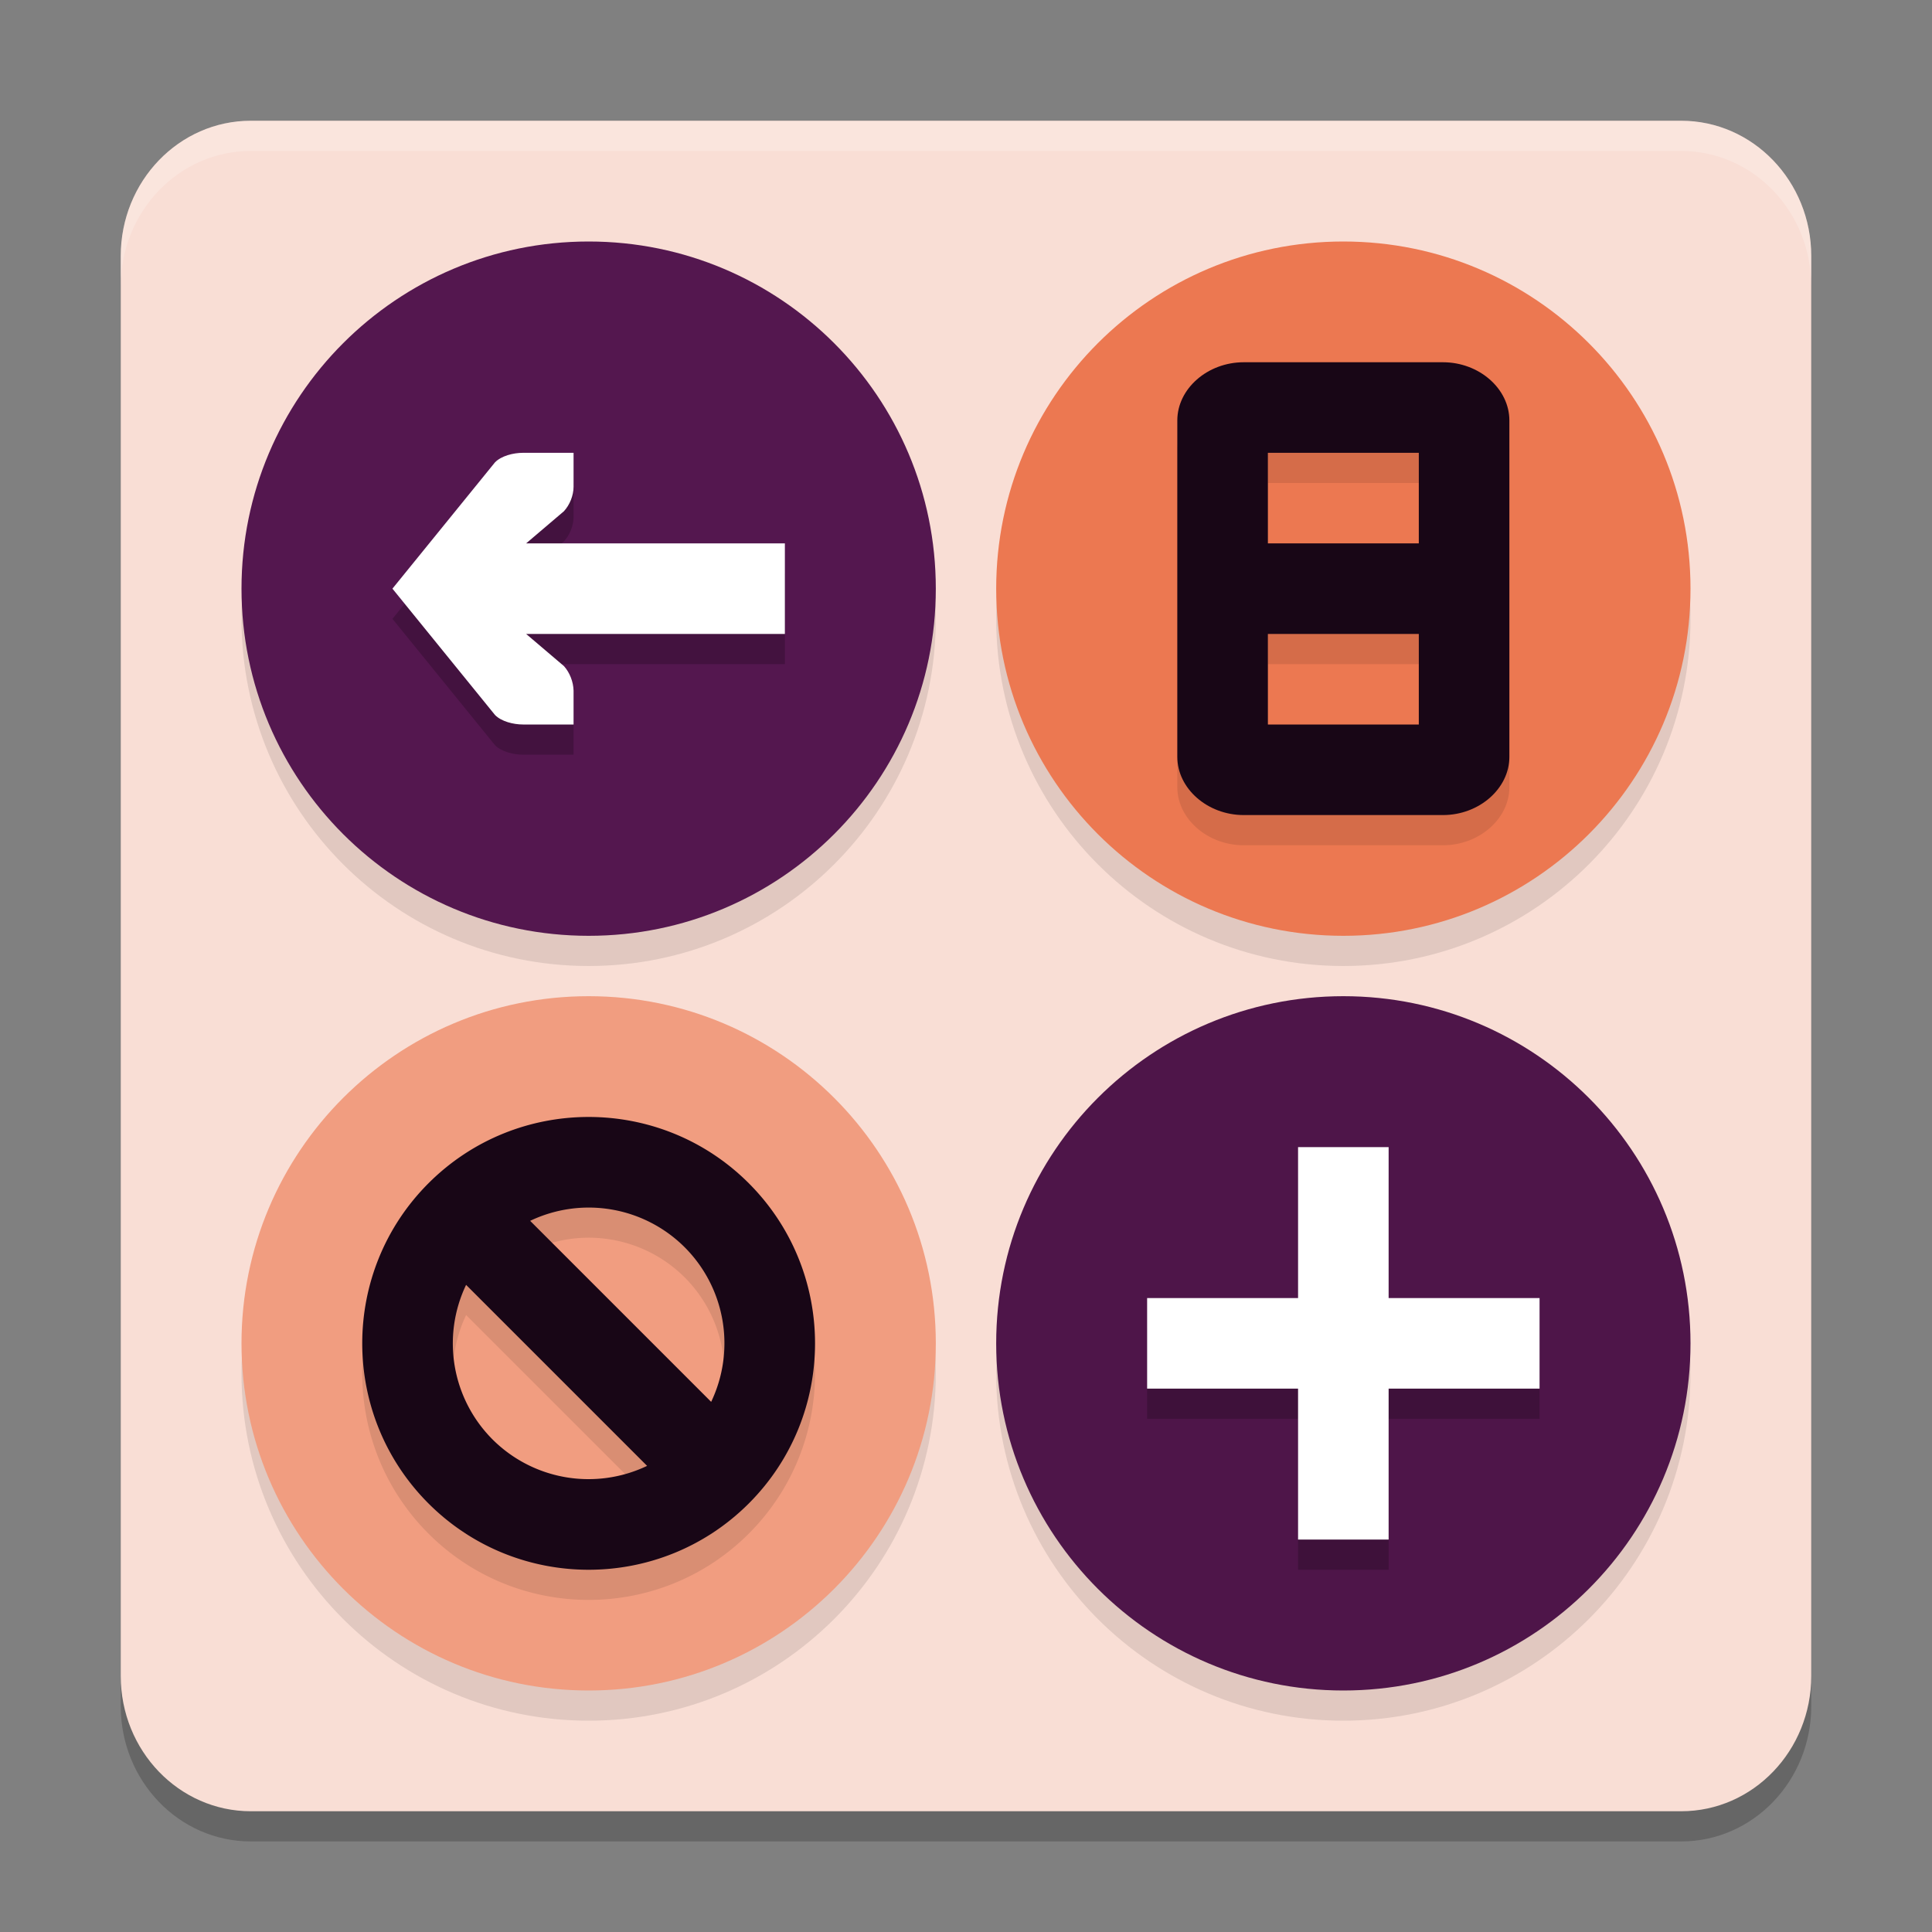 <svg xmlns="http://www.w3.org/2000/svg" width="64" height="64" version="1.1">
 <rect width="100%" height="100%" fill="#808080" stroke="none"/>
 <path style="opacity:0.2" d="M 8.308,5 H 55.692 C 58.071,5 60,7.006 60,9.48 V 56.52 C 60,58.994 58.071,61 55.692,61 H 8.308 C 5.929,61 4,58.994 4,56.52 V 9.48 C 4,7.006 5.929,5 8.308,5 Z m 0,0"/>
 <path style="fill:#f9ded5" d="M 8.308,4 H 55.692 C 58.071,4 60,6.006 60,8.48 V 55.52 C 60,57.994 58.071,60 55.692,60 H 8.308 C 5.929,60 4,57.994 4,55.52 V 8.48 C 4,6.006 5.929,4 8.308,4 Z m 0,0"/>
 <path style="opacity:0.1" d="M 19.5,9 C 13.148,9 8,14.148 8,20.5 8,26.852 13.148,32 19.5,32 25.852,32 31,26.852 31,20.5 31,14.148 25.852,9 19.5,9 Z m 25,0 C 38.148,9 33,14.148 33,20.5 33,26.852 38.148,32 44.5,32 50.852,32 56,26.852 56,20.5 56,14.148 50.852,9 44.5,9 Z m -25,25 C 13.148,34 8,39.148 8,45.5 8,51.852 13.148,57 19.5,57 25.852,57 31,51.852 31,45.5 31,39.148 25.852,34 19.5,34 Z m 25,0 C 38.148,34 33,39.148 33,45.5 33,51.852 38.148,57 44.5,57 50.852,57 56,51.852 56,45.5 56,39.148 50.852,34 44.5,34 Z"/>
 <path style="fill:#f19d80" d="M 19.5,33 C 25.852,33 31,38.148 31,44.5 31,50.852 25.852,56 19.5,56 13.148,56 8,50.852 8,44.5 8,38.148 13.148,33 19.5,33 Z m 0,0"/>
 <path style="fill:#ec7851" d="M 44.5,8 C 50.852,8 56,13.148 56,19.5 56,25.852 50.852,31 44.5,31 38.148,31 33,25.852 33,19.5 33,13.148 38.148,8 44.5,8 Z m 0,0"/>
 <path style="fill:#4e1549" d="M 44.5,56 C 50.852,56 56,50.852 56,44.5 56,38.148 50.852,33 44.5,33 38.148,33 33,38.148 33,44.5 33,50.852 38.148,56 44.5,56 Z m 0,0"/>
 <path fill="#54174f" d="M 19.5,8 C 25.852,8 31,13.148 31,19.5 31,25.852 25.852,31 19.5,31 13.148,31 8,25.852 8,19.5 8,13.148 13.148,8 19.5,8 Z m 0,0"/>
 <path style="opacity:0.2" d="m 17.328,16 c -0.323,0 -0.723,0.101 -0.932,0.316 L 13,20.5 16.396,24.684 C 16.605,24.899 17.005,25 17.328,25 H 19 v -1.125 c -0.008,-0.29 -0.126,-0.593 -0.318,-0.809 L 17.428,22 H 26 v -3 h -8.572 l 1.254,-1.066 C 18.874,17.723 19,17.415 19,17.125 V 16 Z M 43,39 v 5 h -5 v 3 h 5 v 5 h 3 v -5 h 5 v -3 h -5 v -5 z"/>
 <path style="fill:#ffffff" d="m 19,15 v 1.125 c 0,0.29 -0.126,0.598 -0.318,0.809 L 17.429,18 H 26 v 3 h -8.571 l 1.253,1.066 c 0.192,0.215 0.31,0.519 0.318,0.809 V 24 H 17.327 C 17.004,24 16.606,23.899 16.397,23.684 L 13,19.5 16.397,15.316 C 16.606,15.101 17.004,15 17.327,15 Z"/>
 <path style="fill:#ffffff" d="M 51,46 H 38 v -3 h 13 z m 0,0"/>
 <path style="fill:#ffffff" d="M 43,51 V 38 h 3 v 13 z m 0,0"/>
 <path style="opacity:0.1" d="M 41.199,13 C 40,13 39,13.877 39,14.927 v 11.145 c 0,1.051 1,1.928 2.199,1.928 h 6.602 C 49,28 50,27.123 50,26.072 V 14.927 c 0,-1.051 -1,-1.928 -2.199,-1.928 z m 0.801,3 h 5 v 3 h -5 z m 0,6 h 5 v 3 h -5 z m -22.5,16 c -1.92,0 -3.841,0.732 -5.305,2.195 -2.927,2.927 -2.927,7.682 0,10.609 2.927,2.927 7.682,2.927 10.609,0 2.927,-2.927 2.927,-7.682 0,-10.609 C 23.341,38.731 21.42,38 19.5,38 Z m 0.369,3.016 a 4.501,4.501 0 0 1 2.814,1.301 4.501,4.501 0 0 1 0.875,5.121 L 17.562,41.441 a 4.501,4.501 0 0 1 2.307,-0.426 z m -4.428,2.547 5.996,5.996 a 4.501,4.501 0 0 1 -5.121,-0.875 4.501,4.501 0 0 1 -0.875,-5.121 z"/>
 <path style="fill:#180616" d="m 24.804,39.196 c -2.927,-2.927 -7.681,-2.927 -10.609,0 -2.927,2.927 -2.927,7.681 0,10.609 2.927,2.927 7.681,2.927 10.609,0 2.927,-2.927 2.927,-7.681 0,-10.609 z m -2.122,2.122 a 4.501,4.501 0 0 1 0.876,5.12 l -5.996,-5.996 a 4.501,4.501 0 0 1 5.12,0.876 z m -7.242,1.245 5.996,5.996 a 4.501,4.501 0 0 1 -5.12,-0.876 4.501,4.501 0 0 1 -0.876,-5.12 z"/>
 <path style="fill:#180616" d="M 41.199,12 C 40.001,12 39,12.877 39,13.928 V 25.072 C 39,26.123 40.001,27 41.199,27 h 6.601 C 48.999,27 50,26.123 50,25.072 V 13.928 C 50,12.877 48.999,12 47.801,12 Z M 42,15 h 5 v 3 h -5 z m 0,6 h 5 v 3 h -5 z"/>
 <path style="fill:#ffffff;opacity:0.2" d="M 8.309 4 C 5.93 4 4 6.006 4 8.48 L 4 9.48 C 4 7.006 5.93 5 8.309 5 L 55.691 5 C 58.07 5 60 7.006 60 9.48 L 60 8.48 C 60 6.006 58.07 4 55.691 4 L 8.309 4 z"/>
</svg>
